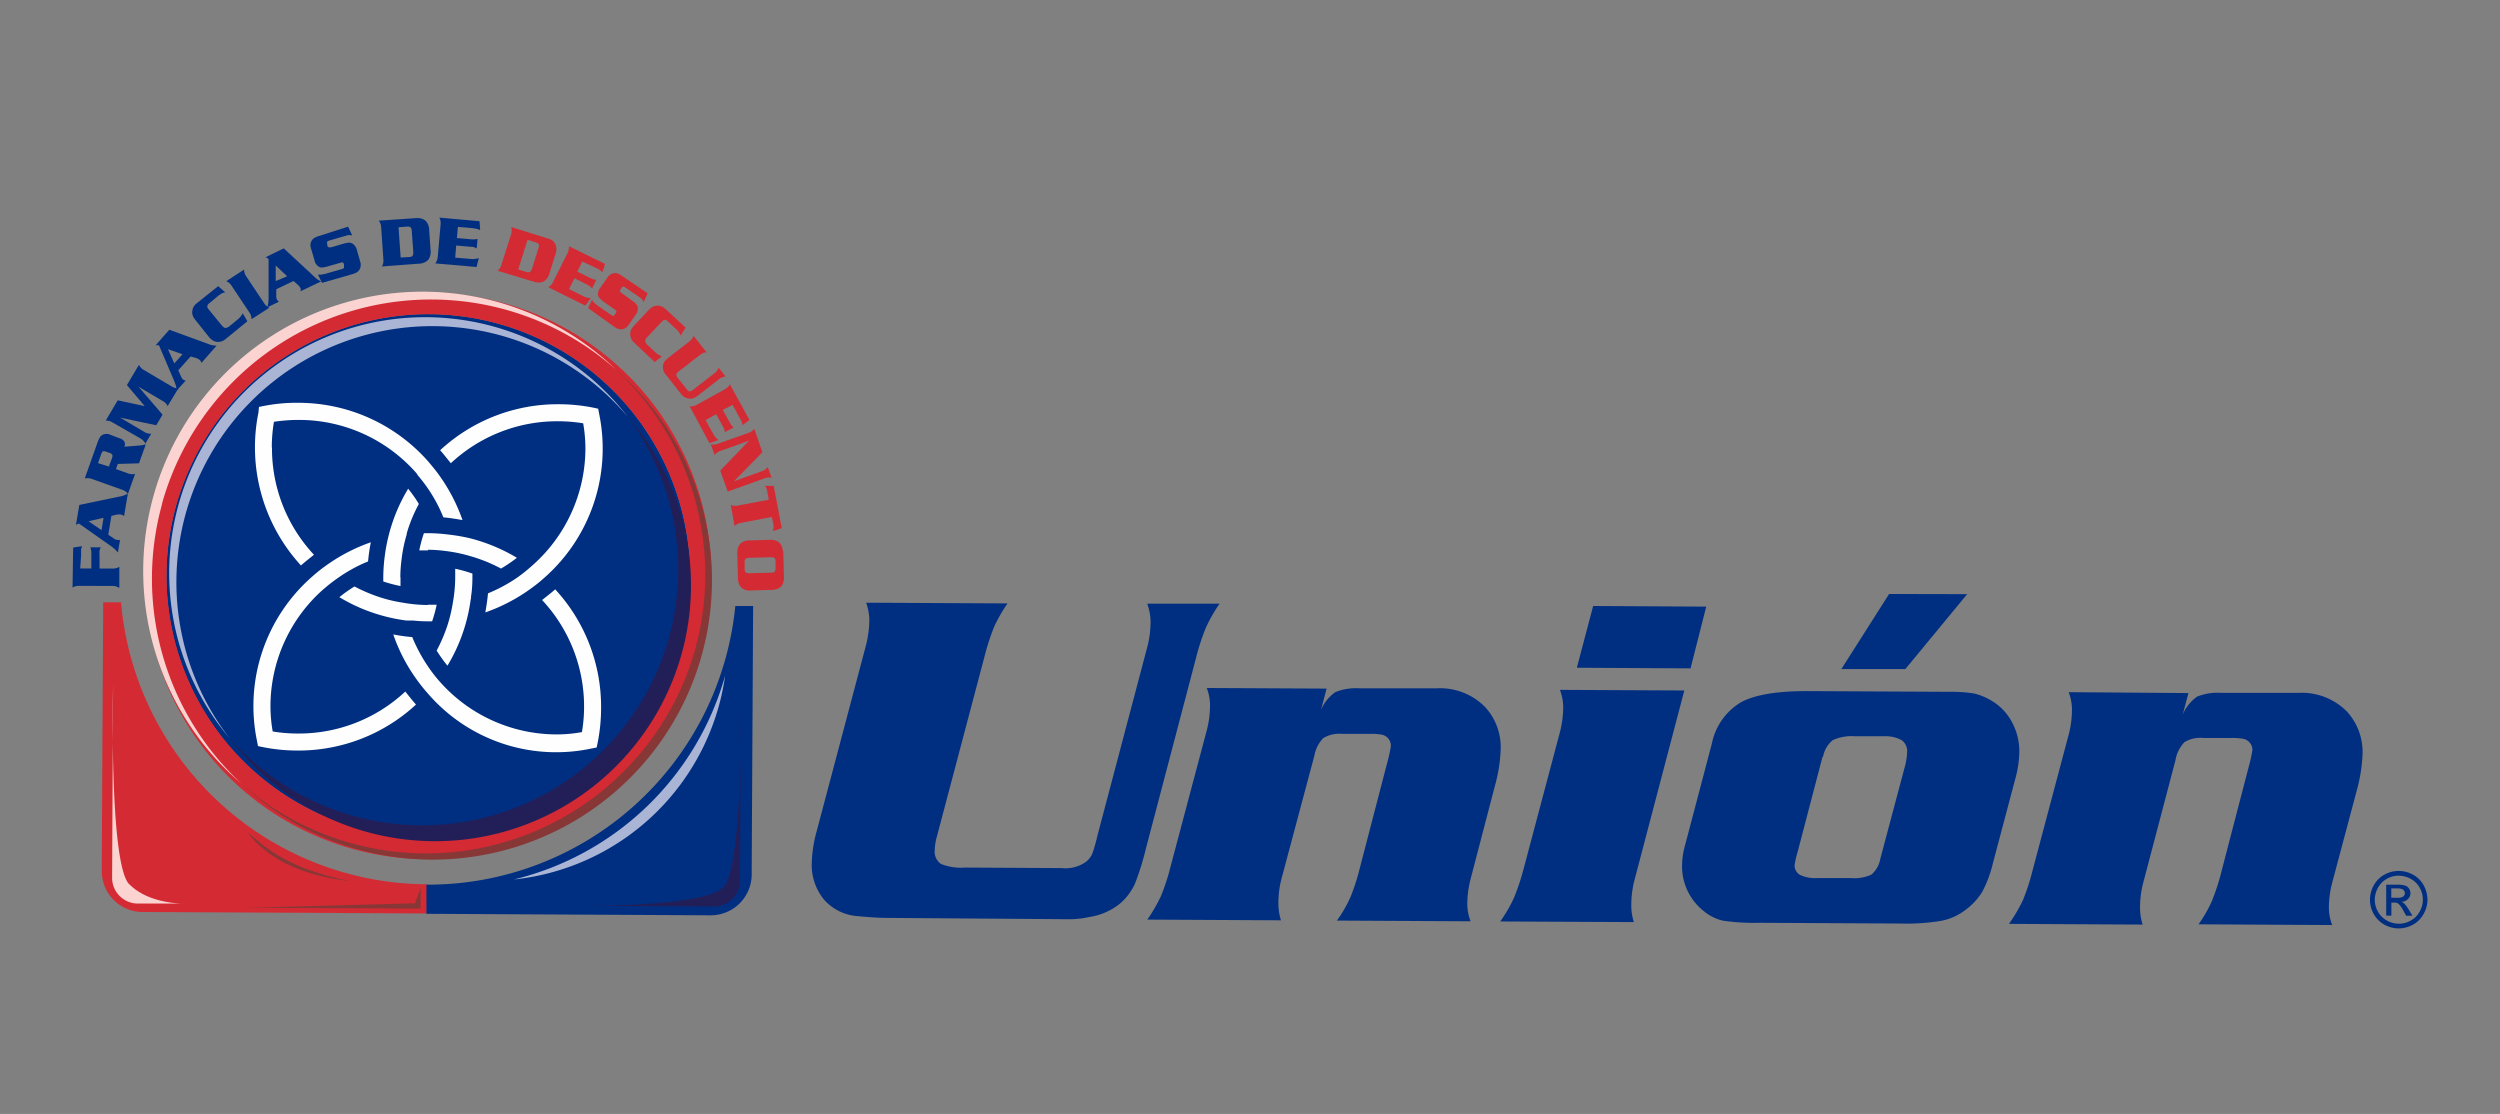 <svg id="Capa_1" data-name="Capa 1" xmlns="http://www.w3.org/2000/svg" viewBox="0 0 280.53 125"><rect x="0" y="0" width="280.53" height="125" fill="#808080" stroke="none"/><defs><style>.cls-1{fill:#002f82;}.cls-2{fill:#d42a34;}.cls-3{fill:#221f58;}.cls-4{fill:#aab4d4;}.cls-5{fill:#fbd4d1;}.cls-6{fill:#883737;}.cls-7{fill:#fefefe;}</style></defs><path class="cls-1" d="M128.76,67.74l8.09,0a18,18,0,0,0-1.54,2.7,25.69,25.69,0,0,0-1.09,3.34L128.59,95.2a30.51,30.51,0,0,1-1.25,4,6.68,6.68,0,0,1-1.54,2.09,7.13,7.13,0,0,1-3.58,1.61,10.56,10.56,0,0,1-2.08.25L99.52,103c-.78,0-1.83-.06-3.17-.19A5.55,5.55,0,0,1,92.51,101a6.12,6.12,0,0,1-1.42-4.18,14.67,14.67,0,0,1,.54-3.51l5.57-21a12.16,12.16,0,0,0,.35-2.78,6.05,6.05,0,0,0-.36-1.9l15.87.08a16.68,16.68,0,0,0-1.54,2.7,27.6,27.6,0,0,0-1.07,3.35l-5.29,20a6.48,6.48,0,0,0-.27,1.61,1.67,1.67,0,0,0,.69,1.57,6,6,0,0,0,2.71.41l10.82.06a4,4,0,0,0,2.76-.71,2.54,2.54,0,0,0,.68-.86,18.88,18.88,0,0,0,.61-2.13l5.6-21.19a11.55,11.55,0,0,0,.35-2.78,6.21,6.21,0,0,0-.35-1.91"/><path class="cls-1" d="M148.86,77.27l-.63,2.4a4.61,4.61,0,0,1,1.6-2,6.09,6.09,0,0,1,2.76-.43l8.57,0a7.1,7.1,0,0,1,5.49,2.1,6.68,6.68,0,0,1,1.75,4.64,17.53,17.53,0,0,1-.64,4.15L165,98.71a11.38,11.38,0,0,0-.35,2.81,5.34,5.34,0,0,0,.37,1.86l-15-.08a15.06,15.06,0,0,0,1.53-2.66,24.66,24.66,0,0,0,1.07-3.36l3-11.53a17.49,17.49,0,0,0,.45-2A1.26,1.26,0,0,0,155,82.43a6.71,6.71,0,0,0-1.32-.08l-3.07,0a3.46,3.46,0,0,0-2.13.48,3.84,3.84,0,0,0-1,2L143.8,98.6a11,11,0,0,0-.35,2.83,6.42,6.42,0,0,0,.29,1.84l-15-.08a17.37,17.37,0,0,0,1.54-2.66,24.21,24.21,0,0,0,1.09-3.36l4.06-15.28a11.11,11.11,0,0,0,.35-2.79,5.44,5.44,0,0,0-.37-1.9Z"/><path class="cls-1" d="M189,77.48l-5.6,21.31a11.18,11.18,0,0,0-.35,2.85,6.08,6.08,0,0,0,.29,1.83l-15-.07a16.08,16.08,0,0,0,1.55-2.66A26.68,26.68,0,0,0,171,97.37l4.06-15.28a11.59,11.59,0,0,0,.35-2.79,5.58,5.58,0,0,0-.37-1.89Zm2.46-9.41L189.7,75l-12.76-.07L178.77,68Z"/><path class="cls-1" d="M203,77.55l15.8.08a15.86,15.86,0,0,1,2.72.19,6.67,6.67,0,0,1,1.89.77A6.11,6.11,0,0,1,225.75,81a6.89,6.89,0,0,1,.84,3.43,11.85,11.85,0,0,1-.46,3l-2.52,9.5a13,13,0,0,1-1.2,3.18,7.15,7.15,0,0,1-1.87,2,6.41,6.41,0,0,1-2.73,1.22,23.91,23.91,0,0,1-4.67.3l-15.72-.08a24.4,24.4,0,0,1-4.1-.24,5.22,5.22,0,0,1-2.12-1.06A6.39,6.39,0,0,1,188.75,97a8.7,8.7,0,0,1,.35-2.21l3-11.39a7,7,0,0,1,3.28-4.61c1.59-.85,4.12-1.26,7.61-1.24m1.52,7.37-2.78,10.62a11.75,11.75,0,0,0-.35,1.5,1.21,1.21,0,0,0,.59,1.13,4,4,0,0,0,1.92.36l3.79,0a4.6,4.6,0,0,0,2.32-.39,3.08,3.08,0,0,0,1-1.8l2.68-10.07a7.41,7.41,0,0,0,.32-1.84,1.51,1.51,0,0,0-.62-1.38,3.83,3.83,0,0,0-2-.43l-3.22,0a5,5,0,0,0-2.51.44,3.09,3.09,0,0,0-1.08,1.86m16.17-18.25-6.94,8.41-7.18,0,5.36-8.43Z"/><path class="cls-1" d="M245.57,77.77l-.64,2.4a4.74,4.74,0,0,1,1.61-2,6.12,6.12,0,0,1,2.76-.42l8.57,0a7.12,7.12,0,0,1,5.49,2.1,6.73,6.73,0,0,1,1.75,4.65,17.68,17.68,0,0,1-.64,4.15l-2.79,10.48a10.9,10.9,0,0,0-.35,2.8,5.43,5.43,0,0,0,.37,1.87l-15-.08a14.67,14.67,0,0,0,1.52-2.66,25.13,25.13,0,0,0,1.08-3.37l3-11.52a17.43,17.43,0,0,0,.45-2,1.28,1.28,0,0,0-1.12-1.28,7.57,7.57,0,0,0-1.32-.08h-3.06a3.45,3.45,0,0,0-2.13.47,3.85,3.85,0,0,0-1,2l-3.63,13.8a11,11,0,0,0-.35,2.83,6.19,6.19,0,0,0,.29,1.84l-15-.08A17.86,17.86,0,0,0,227,101a24.43,24.43,0,0,0,1.09-3.37l4.06-15.27a11.25,11.25,0,0,0,.35-2.8,5.58,5.58,0,0,0-.37-1.89Z"/><path class="cls-1" d="M269.18,97.73a3.32,3.32,0,0,1,1.59.42,3,3,0,0,1,1.2,1.2,3.37,3.37,0,0,1,.42,1.62,3.19,3.19,0,0,1-.44,1.6,3,3,0,0,1-1.19,1.19,3.34,3.34,0,0,1-1.61.42,3.43,3.43,0,0,1-1.61-.43,3.08,3.08,0,0,1-1.19-1.21,3.18,3.18,0,0,1-.41-1.6,3.29,3.29,0,0,1,.44-1.62,3,3,0,0,1,1.21-1.19,3.29,3.29,0,0,1,1.59-.4m0,.53a2.77,2.77,0,0,0-1.33.34,2.53,2.53,0,0,0-1,1,2.74,2.74,0,0,0-.37,1.35,2.68,2.68,0,0,0,.35,1.34,2.57,2.57,0,0,0,1,1,2.72,2.72,0,0,0,1.34.36,2.58,2.58,0,0,0,1.34-.35,2.44,2.44,0,0,0,1-1,2.66,2.66,0,0,0,.36-1.33,2.62,2.62,0,0,0-.35-1.35,2.49,2.49,0,0,0-1-1,2.77,2.77,0,0,0-1.32-.35m-1.44,4.47,0-3.47H269a3.5,3.5,0,0,1,.89.1.9.9,0,0,1,.43.34.88.88,0,0,1,.16.51.87.87,0,0,1-.28.66,1.05,1.05,0,0,1-.72.32,1.09,1.09,0,0,1,.3.18,4.09,4.09,0,0,1,.51.69l.42.69H270l-.3-.55a3,3,0,0,0-.58-.81.75.75,0,0,0-.45-.12h-.33v1.47Zm.57-2H269a1.11,1.11,0,0,0,.67-.14.49.49,0,0,0,.18-.38.45.45,0,0,0-.09-.28.49.49,0,0,0-.24-.18,1.63,1.63,0,0,0-.56-.07h-.63Z"/><path class="cls-2" d="M13.58,67.59h-2L11.42,96.9v.82A4.6,4.6,0,0,0,16,102.34l31.88.16.05-3.27A34.65,34.65,0,0,1,13.58,67.59"/><path class="cls-1" d="M82.51,68h2l-.16,29.32v.81a4.6,4.6,0,0,1-4.62,4.58l-31.88-.17,0-3.27A34.66,34.66,0,0,0,82.51,68"/><path class="cls-1" d="M77.45,64.79A29.39,29.39,0,1,1,48.21,35.25,29.4,29.4,0,0,1,77.45,64.79"/><path class="cls-2" d="M16.29,64.48A31.77,31.77,0,1,0,48.22,32.87,31.8,31.8,0,0,0,16.29,64.48m2.4,0A29.37,29.37,0,1,1,47.91,94,29.4,29.4,0,0,1,18.69,64.49"/><path class="cls-1" d="M9,63.79h1.25l0-1.71a1.49,1.49,0,0,0-.12-.66H11.3a3.31,3.31,0,0,0-.13.36,2.83,2.83,0,0,0,0,.47l0,1.55,1.45,0a1.34,1.34,0,0,0,.77-.2l0,2.38a1.3,1.3,0,0,0-.77-.23L8.9,65.74a1.29,1.29,0,0,0-.76.2l.07-4.5,1-.15a2.24,2.24,0,0,0-.11.36c0,.1,0,.33,0,.71Z"/><path class="cls-1" d="M8.52,58.91l.38-2.25,4.78-1a2.1,2.1,0,0,0,.67-.29l-.43,2.56a.52.52,0,0,0-.32-.18,1.22,1.22,0,0,0-.52,0l-.58.14L12.15,60l.64.44a.79.79,0,0,0,.34.14.74.74,0,0,0,.34,0L13.23,62a3.78,3.78,0,0,0-.85-.77L8.86,58.75a.89.89,0,0,0-.34.16m3.1-.81-1.68.39,1.45,1Z"/><path class="cls-1" d="M13.22,52.06l-.21.58,1.36.48a1.3,1.3,0,0,0,.79.05l-.8,2.25a1.3,1.3,0,0,0-.64-.46L10.3,53.74a1.38,1.38,0,0,0-.79-.05l1.42-4a3.41,3.41,0,0,1,.27-.61.74.74,0,0,1,.32-.29,1,1,0,0,1,.87,0l1,.38a1,1,0,0,1,.45.25A.58.58,0,0,1,14,50l-.06.13L15.56,50a4.42,4.42,0,0,0,.8-.14l-.76,2.13Zm-1,.29.37-1a.53.53,0,0,0,0-.34.62.62,0,0,0-.32-.2l-.25-.08a.79.79,0,0,0-.46-.09c-.07,0-.14.14-.21.33l-.35,1Z"/><path class="cls-1" d="M16.24,45.57l-2-2.36,1.35-2.27a1.31,1.31,0,0,0,.54.57l3.13,1.85a1.29,1.29,0,0,0,.76.21l-1.21,2a1.23,1.23,0,0,0-.55-.57l-2.72-1.61,2.7,3.14-.71,1.19-4.05-.86,2.72,1.61a1.3,1.3,0,0,0,.77.2l-.66,1.11a1.36,1.36,0,0,0-.55-.58L12.62,47.4a1.31,1.31,0,0,0-.76-.2l1.35-2.28Z"/><path class="cls-1" d="M17.5,38.7,19,37l4.59,1.68a2.46,2.46,0,0,0,.72.1L22.6,40.73a.54.54,0,0,0-.18-.33,1.3,1.3,0,0,0-.46-.24L21.39,40,20,41.55l.32.71a1,1,0,0,0,.2.31.87.87,0,0,0,.32.15l-1,1.08a4.11,4.11,0,0,0-.32-1.11l-1.68-3.94a1.49,1.49,0,0,0-.36,0m3,1-1.63-.56.71,1.59Z"/><path class="cls-1" d="M24.48,32.11l.81.71a.86.86,0,0,0-.39.1,3.18,3.18,0,0,0-.49.34l-.83.69a1.08,1.08,0,0,0-.24.22.25.25,0,0,0-.06.17.31.31,0,0,0,0,.18,2.26,2.26,0,0,0,.21.29l1.39,1.7c.16.19.3.29.42.29a.82.82,0,0,0,.5-.24l.79-.65a2.33,2.33,0,0,0,.65-.75l.52.89-2.45,2a1.28,1.28,0,0,1-1,.31,1.11,1.11,0,0,1-.46-.18,1.83,1.83,0,0,1-.46-.44L22,36a2.26,2.26,0,0,1-.35-.53,1.1,1.1,0,0,1-.08-.49,1.25,1.25,0,0,1,.51-.95Z"/><path class="cls-1" d="M30.22,34.53l-2,1.29a1.27,1.27,0,0,0-.23-.75l-2-3a1.3,1.3,0,0,0-.6-.52l2-1.3a1.34,1.34,0,0,0,.24.76l2,3a1.3,1.3,0,0,0,.6.52"/><path class="cls-1" d="M29.79,28.87l2.05-1,3.59,3.33a2,2,0,0,0,.62.37l-2.34,1.12a.48.48,0,0,0,0-.37,1.39,1.39,0,0,0-.33-.4l-.45-.39L31,32.46l0,.78a.74.74,0,0,0,.07.36.73.73,0,0,0,.23.26l-1.3.62a4.23,4.23,0,0,0,.14-1.14l0-4.28a1.5,1.5,0,0,0-.32-.19M32.22,31,30.94,29.8l0,1.74Z"/><path class="cls-1" d="M39.06,25.43l.47,1a1,1,0,0,0-.64,0l-.21.06-1.72.5a.52.52,0,0,0-.24.13.23.23,0,0,0,0,.22l0,.17a.39.39,0,0,0,.14.23.66.66,0,0,0,.34,0l1.22-.36a3.87,3.87,0,0,1,.7-.15.85.85,0,0,1,.39.08,1.15,1.15,0,0,1,.53.72l.39,1.36a1.08,1.08,0,0,1-.1.88,1,1,0,0,1-.31.3,2.71,2.71,0,0,1-.61.23l-3.27.94-.47-.93a1.74,1.74,0,0,0,.44,0,5.36,5.36,0,0,0,.69-.17l1.43-.41a1.09,1.09,0,0,0,.3-.11.17.17,0,0,0,.07-.1.65.65,0,0,0,0-.18l0-.15a.37.37,0,0,0-.12-.23.2.2,0,0,0-.19,0l-1.4.4a3.16,3.16,0,0,1-.68.15.66.66,0,0,1-.4-.06,1.06,1.06,0,0,1-.52-.74l-.4-1.36a1,1,0,0,1,.1-.87.88.88,0,0,1,.31-.3,2.79,2.79,0,0,1,.6-.23Z"/><path class="cls-1" d="M42.86,29.9a1.32,1.32,0,0,0,.16-.77l-.25-3.63a1.28,1.28,0,0,0-.27-.74l4.25-.29a1.62,1.62,0,0,1,.58.07,1.16,1.16,0,0,1,.47.28,1.57,1.57,0,0,1,.36,1l.15,2.2a1.62,1.62,0,0,1-.21,1.08,1.33,1.33,0,0,1-.43.33,1.42,1.42,0,0,1-.57.15Zm2.1-1,.93-.06c.22,0,.35-.06.41-.14a.9.9,0,0,0,.07-.5L46.21,26a.93.93,0,0,0-.09-.44.52.52,0,0,0-.46-.13l-.94.07Z"/><path class="cls-1" d="M51.38,25.46l-.11,1.25,1.57.14a1.89,1.89,0,0,0,.75-.05l-.1,1.09a1,1,0,0,0-.57-.19l-1.73-.15-.11,1.36,1.9.16a2.19,2.19,0,0,0,.75-.11l-.26,1-4.63-.4a1.32,1.32,0,0,0,.28-.74l.32-3.62a1.38,1.38,0,0,0-.14-.78l4.51.4.07,1a1.8,1.8,0,0,0-.36-.13A3.56,3.56,0,0,0,53,25.6Z"/><path class="cls-2" d="M55.83,30.38a1.27,1.27,0,0,0,.43-.66l1.1-3.46a1.34,1.34,0,0,0,0-.79l4.06,1.28A1.75,1.75,0,0,1,62,27a1.21,1.21,0,0,1,.33.43,1.53,1.53,0,0,1,0,1.09l-.66,2.11a1.63,1.63,0,0,1-.6.92,1.38,1.38,0,0,1-.52.15,1.43,1.43,0,0,1-.58-.07Zm2.32-.15.89.28a.54.54,0,0,0,.43,0,.81.81,0,0,0,.25-.44l.68-2.15a1.1,1.1,0,0,0,.07-.45c0-.12-.17-.21-.38-.28l-.89-.28Z"/><path class="cls-2" d="M65.34,29.35l-.56,1.13,1.42.7a1.67,1.67,0,0,0,.71.22l-.49,1A1,1,0,0,0,66,32l-1.54-.78-.61,1.22,1.71.85a2.11,2.11,0,0,0,.73.17l-.61.84-4.15-2.07a1.3,1.3,0,0,0,.53-.59l1.63-3.25a1.36,1.36,0,0,0,.14-.77l4.06,2-.3.93a1.8,1.8,0,0,0-.28-.25,3.83,3.83,0,0,0-.48-.26Z"/><path class="cls-2" d="M72.68,32.91l-.45,1a1.07,1.07,0,0,0-.38-.5l-.19-.13-1.46-1a.45.45,0,0,0-.26-.11c-.06,0-.12,0-.18.13l-.1.14c-.08.11-.11.19-.09.25s.1.14.25.24l1,.73a3.65,3.65,0,0,1,.55.44.7.7,0,0,1,.19.36,1.11,1.11,0,0,1-.23.86l-.81,1.16a1,1,0,0,1-.74.47.87.87,0,0,1-.43-.05,2.88,2.88,0,0,1-.56-.33l-2.8-2,.44-.94a1.37,1.37,0,0,0,.25.35,4.16,4.16,0,0,0,.56.43l1.23.86a1.34,1.34,0,0,0,.27.17.22.22,0,0,0,.12,0l.11-.13.1-.14a.46.46,0,0,0,.1-.23.21.21,0,0,0-.12-.16l-1.19-.83a4.61,4.61,0,0,1-.54-.44.76.76,0,0,1-.21-.35,1.11,1.11,0,0,1,.25-.87l.81-1.16a1.06,1.06,0,0,1,.74-.48,1,1,0,0,1,.43.05,3.21,3.21,0,0,1,.56.33Z"/><path class="cls-2" d="M76.94,36.77l-.59.9a1,1,0,0,0-.15-.38,3.27,3.27,0,0,0-.4-.43L75,36.12a2.06,2.06,0,0,0-.25-.21.29.29,0,0,0-.18,0,.35.35,0,0,0-.17.06l-.27.26-1.5,1.6a.65.65,0,0,0-.23.45.79.79,0,0,0,.3.46l.74.7a2.54,2.54,0,0,0,.83.55l-.81.63-2.3-2.17a1.29,1.29,0,0,1-.44-1,1.21,1.21,0,0,1,.11-.48,2.38,2.38,0,0,1,.39-.51l1.51-1.61a2.28,2.28,0,0,1,.48-.41,1.13,1.13,0,0,1,.47-.14,1.28,1.28,0,0,1,1,.38Z"/><path class="cls-2" d="M79.28,39.53a1.29,1.29,0,0,0-.74.3l-2.32,1.8a1.15,1.15,0,0,0-.32.33.57.57,0,0,0,.15.45l1,1.25c.13.17.24.26.34.26a.85.85,0,0,0,.45-.23l2.32-1.8a1.22,1.22,0,0,0,.47-.64l.79,1a1.32,1.32,0,0,0-.74.3l-2.3,1.79a2.44,2.44,0,0,1-.54.33,1.27,1.27,0,0,1-.49.06,1.26,1.26,0,0,1-.94-.54L74.68,42A1.27,1.27,0,0,1,74.4,41a1.17,1.17,0,0,1,.18-.46,2.84,2.84,0,0,1,.46-.43l2.31-1.79a1.34,1.34,0,0,0,.47-.64Z"/><path class="cls-2" d="M82.21,45.43,81.1,46l.77,1.38a1.88,1.88,0,0,0,.45.59l-1,.53A1,1,0,0,0,81.2,48l-.84-1.52-1.19.66.93,1.67a2,2,0,0,0,.51.56l-1,.35L77.39,45.6a1.25,1.25,0,0,0,.77-.17l3.18-1.75a1.3,1.3,0,0,0,.56-.56l2.19,4-.77.59a2.31,2.31,0,0,0-.09-.36c0-.09-.12-.25-.25-.49Z"/><path class="cls-2" d="M85.55,50.75,82.36,54l3.15-1.13a1.38,1.38,0,0,0,.64-.46l.44,1.21a1.3,1.3,0,0,0-.79.05l-4.14,1.49-.84-2.35,3.24-3.37L80.83,50.6a1.31,1.31,0,0,0-.64.46l-.43-1.21a1.24,1.24,0,0,0,.79-.06L84,48.57a1.31,1.31,0,0,0,.64-.46Z"/><path class="cls-2" d="M82,56.66a1.3,1.3,0,0,0,.79.07l3.48-.66-.17-.9a2,2,0,0,0-.11-.39.77.77,0,0,0-.17-.26l1,0,.9,4.75-1,.34a.92.92,0,0,0,.07-.3,1.85,1.85,0,0,0,0-.4l-.17-.9-3.48.66a1.35,1.35,0,0,0-.71.36Z"/><path class="cls-2" d="M87.89,61.84l.08,3a1.61,1.61,0,0,1-.1.58,1.25,1.25,0,0,1-.29.46,1.56,1.56,0,0,1-1,.31l-2.21.06A1.52,1.52,0,0,1,83.26,66a1.22,1.22,0,0,1-.32-.44,1.58,1.58,0,0,1-.13-.57l-.08-3a1.65,1.65,0,0,1,.1-.58,1.13,1.13,0,0,1,.29-.45,1.51,1.51,0,0,1,1-.32l2.21-.06a1.57,1.57,0,0,1,1.06.26,1.12,1.12,0,0,1,.32.44,1.63,1.63,0,0,1,.13.58m-1.44.67-2.25.06a1.05,1.05,0,0,0-.45.08.52.52,0,0,0-.14.45l0,.7a.54.54,0,0,0,.12.42.84.84,0,0,0,.5.08l2.25-.06a1.09,1.09,0,0,0,.45-.07.56.56,0,0,0,.14-.46l0-.77a.4.4,0,0,0-.13-.35,1,1,0,0,0-.49-.08"/><path class="cls-3" d="M70.45,46.78a28.72,28.72,0,0,1-44.7,36,28.72,28.72,0,1,0,44.7-36"/><path class="cls-4" d="M25.76,82.84a28.72,28.72,0,0,1,44.7-36.05,28.72,28.72,0,1,0-44.7,36.05"/><path class="cls-5" d="M18.18,56.51A31.34,31.34,0,0,1,69.1,41.45a31.34,31.34,0,1,0-42,46.49,31.38,31.38,0,0,1-8.9-31.43"/><path class="cls-6" d="M78,72.86A31.36,31.36,0,0,1,39.36,94.6a31,31,0,0,1-12.31-6.69,31.33,31.33,0,1,0,42-46.48A31.38,31.38,0,0,1,78,72.86"/><path class="cls-4" d="M57.65,98.69A26.75,26.75,0,0,0,81.37,75.81,32.58,32.58,0,0,1,57.65,98.69"/><path class="cls-6" d="M39.26,98.87c-9.83-1.07-11.92-6.43-11.43-5.46,1.72,1.47,4.18,4,11.43,5.46"/><polygon class="cls-6" points="27.62 101.86 47.2 101.96 47.22 99.61 46.57 101.36 27.62 101.86"/><path class="cls-5" d="M14.51,99.24c-2.3-2.33-1.82-22.42-1.82-22.42l-.11,21.73h0a2.89,2.89,0,0,0,2.88,2.84l5.34,0s-4,.15-6.3-2.18"/><path class="cls-3" d="M81.15,99.58c2.33-2.31,2-22.4,2-22.4l-.11,21.73h0a2.9,2.9,0,0,1-2.92,2.81L64,101.65s14.83.23,17.16-2.07"/><path class="cls-7" d="M62.61,47.27a17.53,17.53,0,0,1,2.83.23,16.56,16.56,0,0,1,.25,2.88,17.53,17.53,0,0,1-6,13.11h0A18.44,18.44,0,0,1,58,64.84h0a17.71,17.71,0,0,1-3.24,1.74c-.07.72-.17,1.43-.3,2.14a19.75,19.75,0,0,0,5.09-2.66h0a17.13,17.13,0,0,0,1.5-1.2h0a19.31,19.31,0,0,0,6.19-18.38l-.12-.62-.62-.13a19.73,19.73,0,0,0-3.85-.37,19.43,19.43,0,0,0-13.26,5.16c.42.47.82,1,1.2,1.46a17.48,17.48,0,0,1,12-4.71"/><path class="cls-7" d="M33.43,82.31a17.53,17.53,0,0,1-2.83-.23,16.56,16.56,0,0,1-.25-2.88,17.5,17.5,0,0,1,6-13.13h0l.1-.08,0,0h0a18,18,0,0,1,1.56-1.2h0A16.7,16.7,0,0,1,41.3,63c.07-.73.17-1.44.31-2.15a19.75,19.75,0,0,0-5.09,2.66h0A17.25,17.25,0,0,0,35,64.73,19.29,19.29,0,0,0,28.83,83.1l.12.62.62.13a19.73,19.73,0,0,0,3.85.37,19.4,19.4,0,0,0,13.26-5.16c-.42-.47-.83-1-1.2-1.46a17.48,17.48,0,0,1-12,4.71"/><path class="cls-7" d="M44.92,64.77a16.85,16.85,0,0,1,.14-2h0a16.48,16.48,0,0,1,.58-2.81h0l0-.1.12-.41h0A17.05,17.05,0,0,1,47,56.55a14.57,14.57,0,0,0-1.2-1.71,19.27,19.27,0,0,0-2.24,5.46h0a19.7,19.7,0,0,0-.38,2.06h0a19.09,19.09,0,0,0-.17,2.4v.49a15.64,15.64,0,0,0,1.93.51c0-.33,0-.65,0-1"/><path class="cls-7" d="M52.85,67.22v-.1c0-.24.06-.48.08-.73h0c.05-.52.08-1,.08-1.57,0-.16,0-.31,0-.46a15.74,15.74,0,0,0-1.93-.54q0,.5,0,1a16.57,16.57,0,0,1-.27,2.84h0a16.9,16.9,0,0,1-.62,2.57h0A17.9,17.9,0,0,1,49,73a15.43,15.43,0,0,0,1.21,1.7,19.27,19.27,0,0,0,2.24-5.46h0a19.7,19.7,0,0,0,.38-2.06h0"/><path class="cls-7" d="M48,67.89a16.57,16.57,0,0,1-2.84-.27h0A15.79,15.79,0,0,1,42.57,67h0a18.14,18.14,0,0,1-2.79-1.19,15.34,15.34,0,0,0-1.7,1.2,19.27,19.27,0,0,0,5.46,2.24h0a19.7,19.7,0,0,0,2.06.38h0l.38,0,.37,0a15.2,15.2,0,0,0,1.65.09h.49A15.64,15.64,0,0,0,49,67.86c-.33,0-.65,0-1,0"/><path class="cls-7" d="M48,61.69a15.38,15.38,0,0,1,1.93.13h0a17.14,17.14,0,0,1,2.9.6h0a17.34,17.34,0,0,1,3.39,1.38A15.58,15.58,0,0,0,58,62.59a19.62,19.62,0,0,0-5.34-2.21A20.15,20.15,0,0,0,50.45,60h0a19.09,19.09,0,0,0-2.4-.17h-.48a14.08,14.08,0,0,0-.52,1.93q.48,0,1,0"/><path class="cls-7" d="M30.5,50.2a17.08,17.08,0,0,1,.24-2.87,18.34,18.34,0,0,1,2.87-.21,17.53,17.53,0,0,1,13.14,6h0l.07.09,0,.05h0a18,18,0,0,1,1.2,1.56h0a16.7,16.7,0,0,1,1.73,3.23c.73.07,1.44.18,2.15.31a19.91,19.91,0,0,0-2.66-5.09h0c-.37-.52-.78-1-1.2-1.5h0a19.41,19.41,0,0,0-14.47-6.57,19.07,19.07,0,0,0-3.9.34l-.61.12L29,46.3a19.61,19.61,0,0,0,4.77,17.15c.47-.42,1-.82,1.46-1.2a17.48,17.48,0,0,1-4.71-12"/><path class="cls-7" d="M60.83,67.33a17.48,17.48,0,0,1,4.71,12,16.74,16.74,0,0,1-.24,2.82,15.68,15.68,0,0,1-2.87.26,17.52,17.52,0,0,1-13.15-6h0l0,0-.09-.1h0A16.29,16.29,0,0,1,48,74.74h0a17.79,17.79,0,0,1-1.74-3.25,18.82,18.82,0,0,1-2.13-.3,19.26,19.26,0,0,0,2.65,5.09h0a17.13,17.13,0,0,0,1.2,1.5h0A19,19,0,0,0,66.33,84l.62-.12.13-.62a20,20,0,0,0,.37-3.82A19.44,19.44,0,0,0,62.3,66.13c-.48.43-1,.82-1.47,1.2"/></svg>